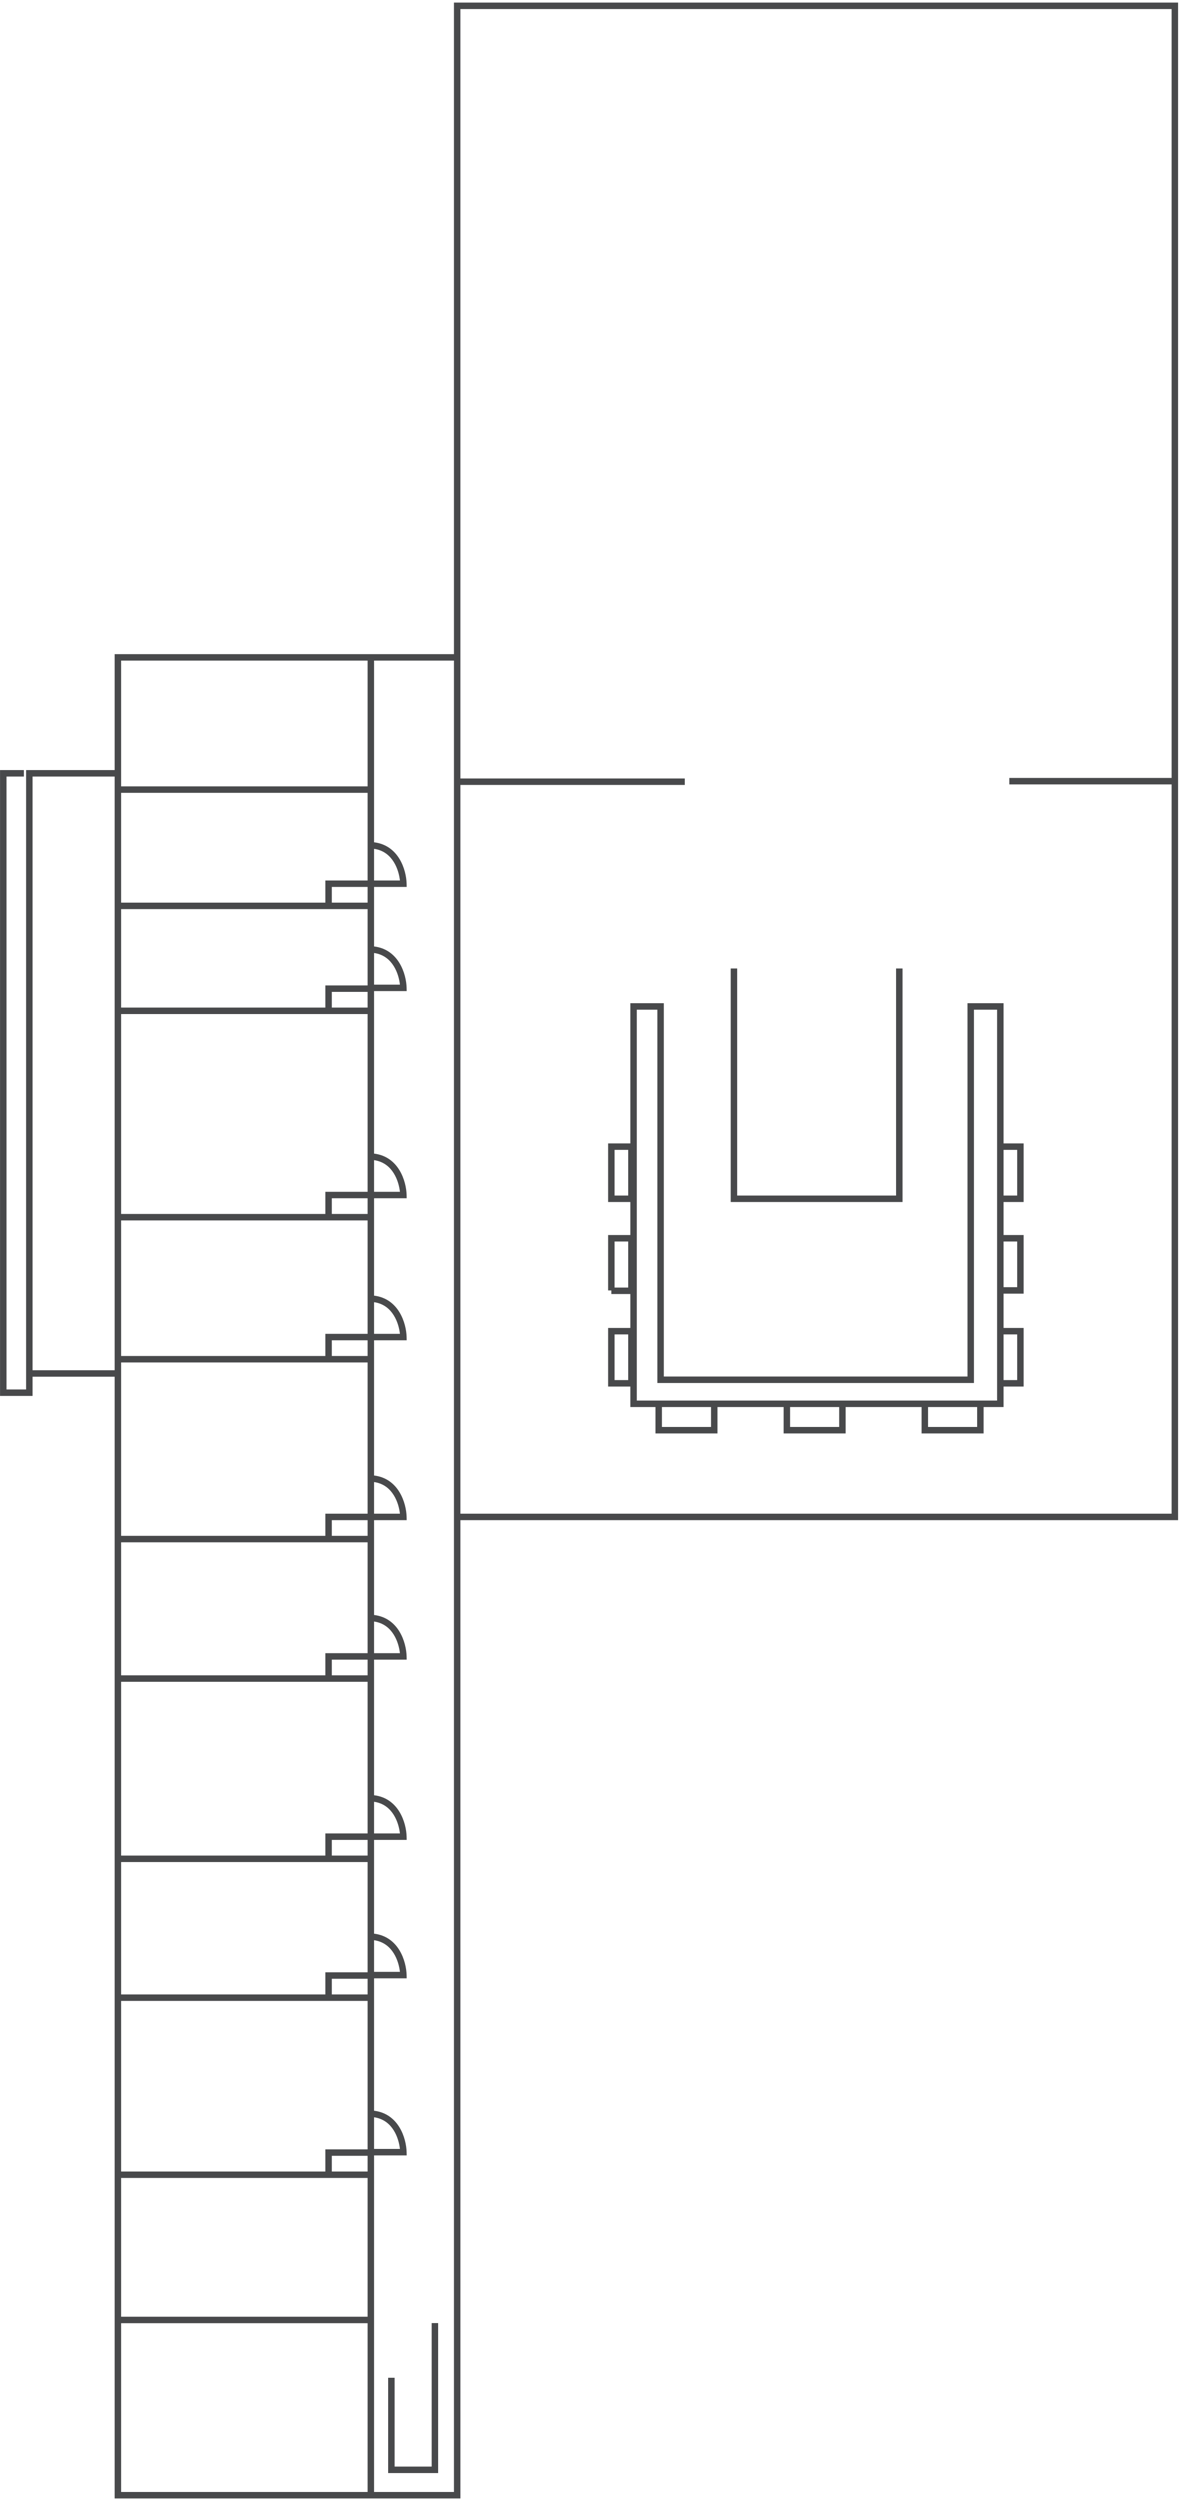 <svg width="428" height="907" viewBox="0 0 428 907" fill="none" xmlns="http://www.w3.org/2000/svg">
<path fill-rule="evenodd" clip-rule="evenodd" d="M427.668 0.937L427.668 551.524L167.138 551.524L167.138 906.453L41.62 906.453L41.62 499.476L11.82 499.476L11.82 506.45L0.012 506.45L0.012 279.39L8.676 279.39L8.676 281.738L2.36 281.738L2.36 504.102L9.473 504.102L9.473 279.39L41.62 279.39L41.62 237.325L164.79 237.325L164.79 0.937L427.668 0.937ZM164.79 239.672L135.795 239.672L135.795 305.593C140.214 306.12 143.128 308.586 144.937 311.491C146.863 314.586 147.553 318.192 147.608 320.591L147.636 321.792L135.795 321.792L135.795 343.38C140.214 343.908 143.128 346.373 144.937 349.279C146.863 352.374 147.553 355.98 147.608 358.379L147.636 359.58L135.795 359.58L135.795 418.539C140.214 419.067 143.128 421.532 144.937 424.437C146.863 427.533 147.553 431.139 147.608 433.538L147.636 434.739L135.795 434.739L135.795 470.071C140.214 470.598 143.128 473.064 144.937 475.969C146.863 479.064 147.553 482.67 147.608 485.069L147.636 486.27L135.795 486.27L135.795 535.325C140.214 535.852 143.128 538.318 144.937 541.223C146.863 544.318 147.553 547.924 147.608 550.323L147.636 551.524L135.795 551.524L135.795 585.932C140.214 586.46 143.128 588.925 144.937 591.83C146.863 594.926 147.553 598.532 147.608 600.931L147.636 602.132L135.795 602.132L135.795 651.329C140.214 651.857 143.128 654.322 144.937 657.227C146.863 660.322 147.553 663.929 147.608 666.328L147.636 667.529L135.795 667.529L135.795 701.55C140.214 702.078 143.128 704.543 144.937 707.448C146.863 710.544 147.553 714.15 147.608 716.549L147.636 717.75L135.795 717.75L135.795 765.791C140.214 766.319 143.128 768.784 144.937 771.69C146.863 774.785 147.553 778.391 147.608 780.79L147.636 781.991L135.795 781.991L135.795 904.105L164.79 904.105L164.79 239.672ZM133.447 904.105L133.447 842.871L43.968 842.871L43.968 904.105L133.447 904.105ZM43.968 840.523L133.447 840.523L133.447 790.184L43.968 790.184L43.968 840.523ZM43.968 787.836L118.11 787.836L118.11 779.799L133.447 779.799L133.447 725.942L43.968 725.942L43.968 787.836ZM43.968 723.595L118.11 723.595L118.11 715.557L133.447 715.557L133.447 675.566L43.968 675.566L43.968 723.595ZM43.968 673.218L118.11 673.218L118.11 665.181L133.447 665.181L133.447 610.169L43.968 610.169L43.968 673.218ZM43.968 607.822L118.11 607.822L118.11 599.784L133.447 599.784L133.447 559.562L43.968 559.562L43.968 607.822ZM43.968 557.214L118.11 557.214L118.11 549.177L133.447 549.177L133.447 494.308L43.968 494.308L43.968 557.214ZM43.968 491.96L118.11 491.96L118.11 483.923L133.447 483.923L133.447 442.776L43.968 442.776L43.968 491.96ZM43.968 440.428L118.11 440.428L118.11 432.391L133.447 432.391L133.447 367.905L43.968 367.905L43.968 440.428ZM43.968 365.557L118.11 365.557L118.11 357.52L133.447 357.52L133.447 329.83L43.968 329.83L43.968 365.557ZM43.968 327.482L118.11 327.482L118.11 319.445L133.447 319.445L133.447 287.65L43.968 287.65L43.968 327.482ZM43.968 285.303L133.447 285.303L133.447 239.672L43.968 239.672L43.968 285.303ZM135.795 319.445L145.18 319.445C144.963 317.453 144.305 314.919 142.943 312.732C141.486 310.39 139.24 308.458 135.795 307.961L135.795 319.445ZM133.447 321.792L120.458 321.792L120.458 327.482L133.447 327.482L133.447 321.792ZM133.447 359.867L120.458 359.867L120.458 365.557L133.447 365.557L133.447 359.867ZM135.795 432.391L145.18 432.391C144.963 430.399 144.305 427.865 142.943 425.678C141.486 423.337 139.24 421.405 135.795 420.907L135.795 432.391ZM133.447 434.739L120.458 434.739L120.458 440.428L133.447 440.428L133.447 434.739ZM135.795 483.923L145.18 483.923C144.963 481.931 144.305 479.397 142.943 477.21C141.486 474.868 139.24 472.936 135.795 472.439L135.795 483.923ZM133.447 486.27L120.458 486.27L120.458 491.96L133.447 491.96L133.447 486.27ZM135.795 549.177L145.18 549.177C144.963 547.185 144.305 544.651 142.943 542.464C141.486 540.122 139.24 538.191 135.795 537.693L135.795 549.177ZM133.447 551.524L120.458 551.524L120.458 557.214L133.447 557.214L133.447 551.524ZM135.795 599.784L145.18 599.784C144.962 597.793 144.305 595.258 142.943 593.071C141.486 590.73 139.24 588.798 135.795 588.3L135.795 599.784ZM133.447 602.132L120.458 602.132L120.458 607.822L133.447 607.822L133.447 602.132ZM135.795 665.181L145.18 665.181C144.962 663.189 144.305 660.655 142.943 658.468C141.486 656.127 139.24 654.195 135.795 653.697L135.795 665.181ZM133.447 667.529L120.458 667.529L120.458 673.218L133.447 673.218L133.447 667.529ZM133.447 717.905L120.458 717.905L120.458 723.595L133.447 723.595L133.447 717.905ZM133.447 782.146L120.458 782.146L120.458 787.836L133.447 787.836L133.447 782.146ZM135.795 768.159L135.795 779.643L145.18 779.643C144.962 777.652 144.305 775.117 142.943 772.93C141.486 770.589 139.24 768.657 135.795 768.159ZM135.795 703.918L135.795 715.402L145.18 715.402C144.962 713.41 144.305 710.876 142.943 708.689C141.486 706.348 139.24 704.416 135.795 703.918ZM135.795 345.748L135.795 357.232L145.18 357.232C144.963 355.241 144.305 352.706 142.943 350.519C141.486 348.178 139.24 346.246 135.795 345.748ZM41.62 281.738L11.82 281.738L11.82 497.128L41.62 497.128L41.62 281.738ZM167.138 549.177L425.32 549.177L425.32 284.593L366.405 284.593L366.405 282.245L425.32 282.245L425.32 3.285L167.138 3.285L167.138 282.434L248.589 282.434L248.589 284.782L167.138 284.782L167.138 549.177ZM371.6 414.836L371.6 436.104L364.309 436.104L364.309 448.079L371.6 448.079L371.6 469.346L364.309 469.346L364.309 481.786L371.6 481.786L371.6 503.054L364.309 503.054L364.309 510.482L357.066 510.482L357.066 520.06L334.554 520.06L334.554 510.482L306.984 510.482L306.984 520.06L284.472 520.06L284.472 510.482L260.46 510.482L260.46 520.06L237.948 520.06L237.948 510.482L228.825 510.482L228.825 503.054L220.755 503.054L220.755 481.786L228.825 481.786L228.825 469.489L221.929 469.489L221.929 468.172L220.755 468.172L220.755 448.079L228.825 448.079L228.825 436.104L220.755 436.104L220.755 414.836L228.825 414.836L228.825 363.969L240.982 363.969L240.982 499.411L351.217 499.411L351.217 363.969L364.309 363.969L364.309 414.836L371.6 414.836ZM364.309 417.184L364.309 433.756L369.253 433.756L369.253 417.184L364.309 417.184ZM228.047 417.184L223.102 417.184L223.102 433.756L228.047 433.756L228.047 417.184ZM228.047 450.427L223.102 450.427L223.102 467.141L228.047 467.141L228.047 450.427ZM228.047 484.134L223.102 484.134L223.102 500.706L228.047 500.706L228.047 484.134ZM240.296 510.482L240.296 517.713L258.113 517.713L258.113 510.482L240.296 510.482ZM286.819 510.482L286.819 517.713L304.636 517.713L304.636 510.482L286.819 510.482ZM336.902 510.482L336.902 517.713L354.719 517.713L354.719 510.482L336.902 510.482ZM361.961 366.317L353.564 366.317L353.564 501.759L238.635 501.759L238.635 366.317L231.172 366.317L231.172 508.134L361.961 508.134L361.961 366.317ZM364.309 500.706L369.253 500.706L369.253 484.134L364.309 484.134L364.309 500.706ZM364.309 466.999L369.253 466.999L369.253 450.427L364.309 450.427L364.309 466.999ZM325.29 433.756L325.29 351.369L327.638 351.369L327.638 436.104L265.262 436.104L265.262 351.369L267.61 351.369L267.61 433.756L325.29 433.756ZM156.706 894.896L156.706 842.831L159.053 842.831L159.053 897.243L140.902 897.243L140.902 862.661L143.25 862.661L143.25 894.896L156.706 894.896Z" fill="#48494B"/>
</svg>
